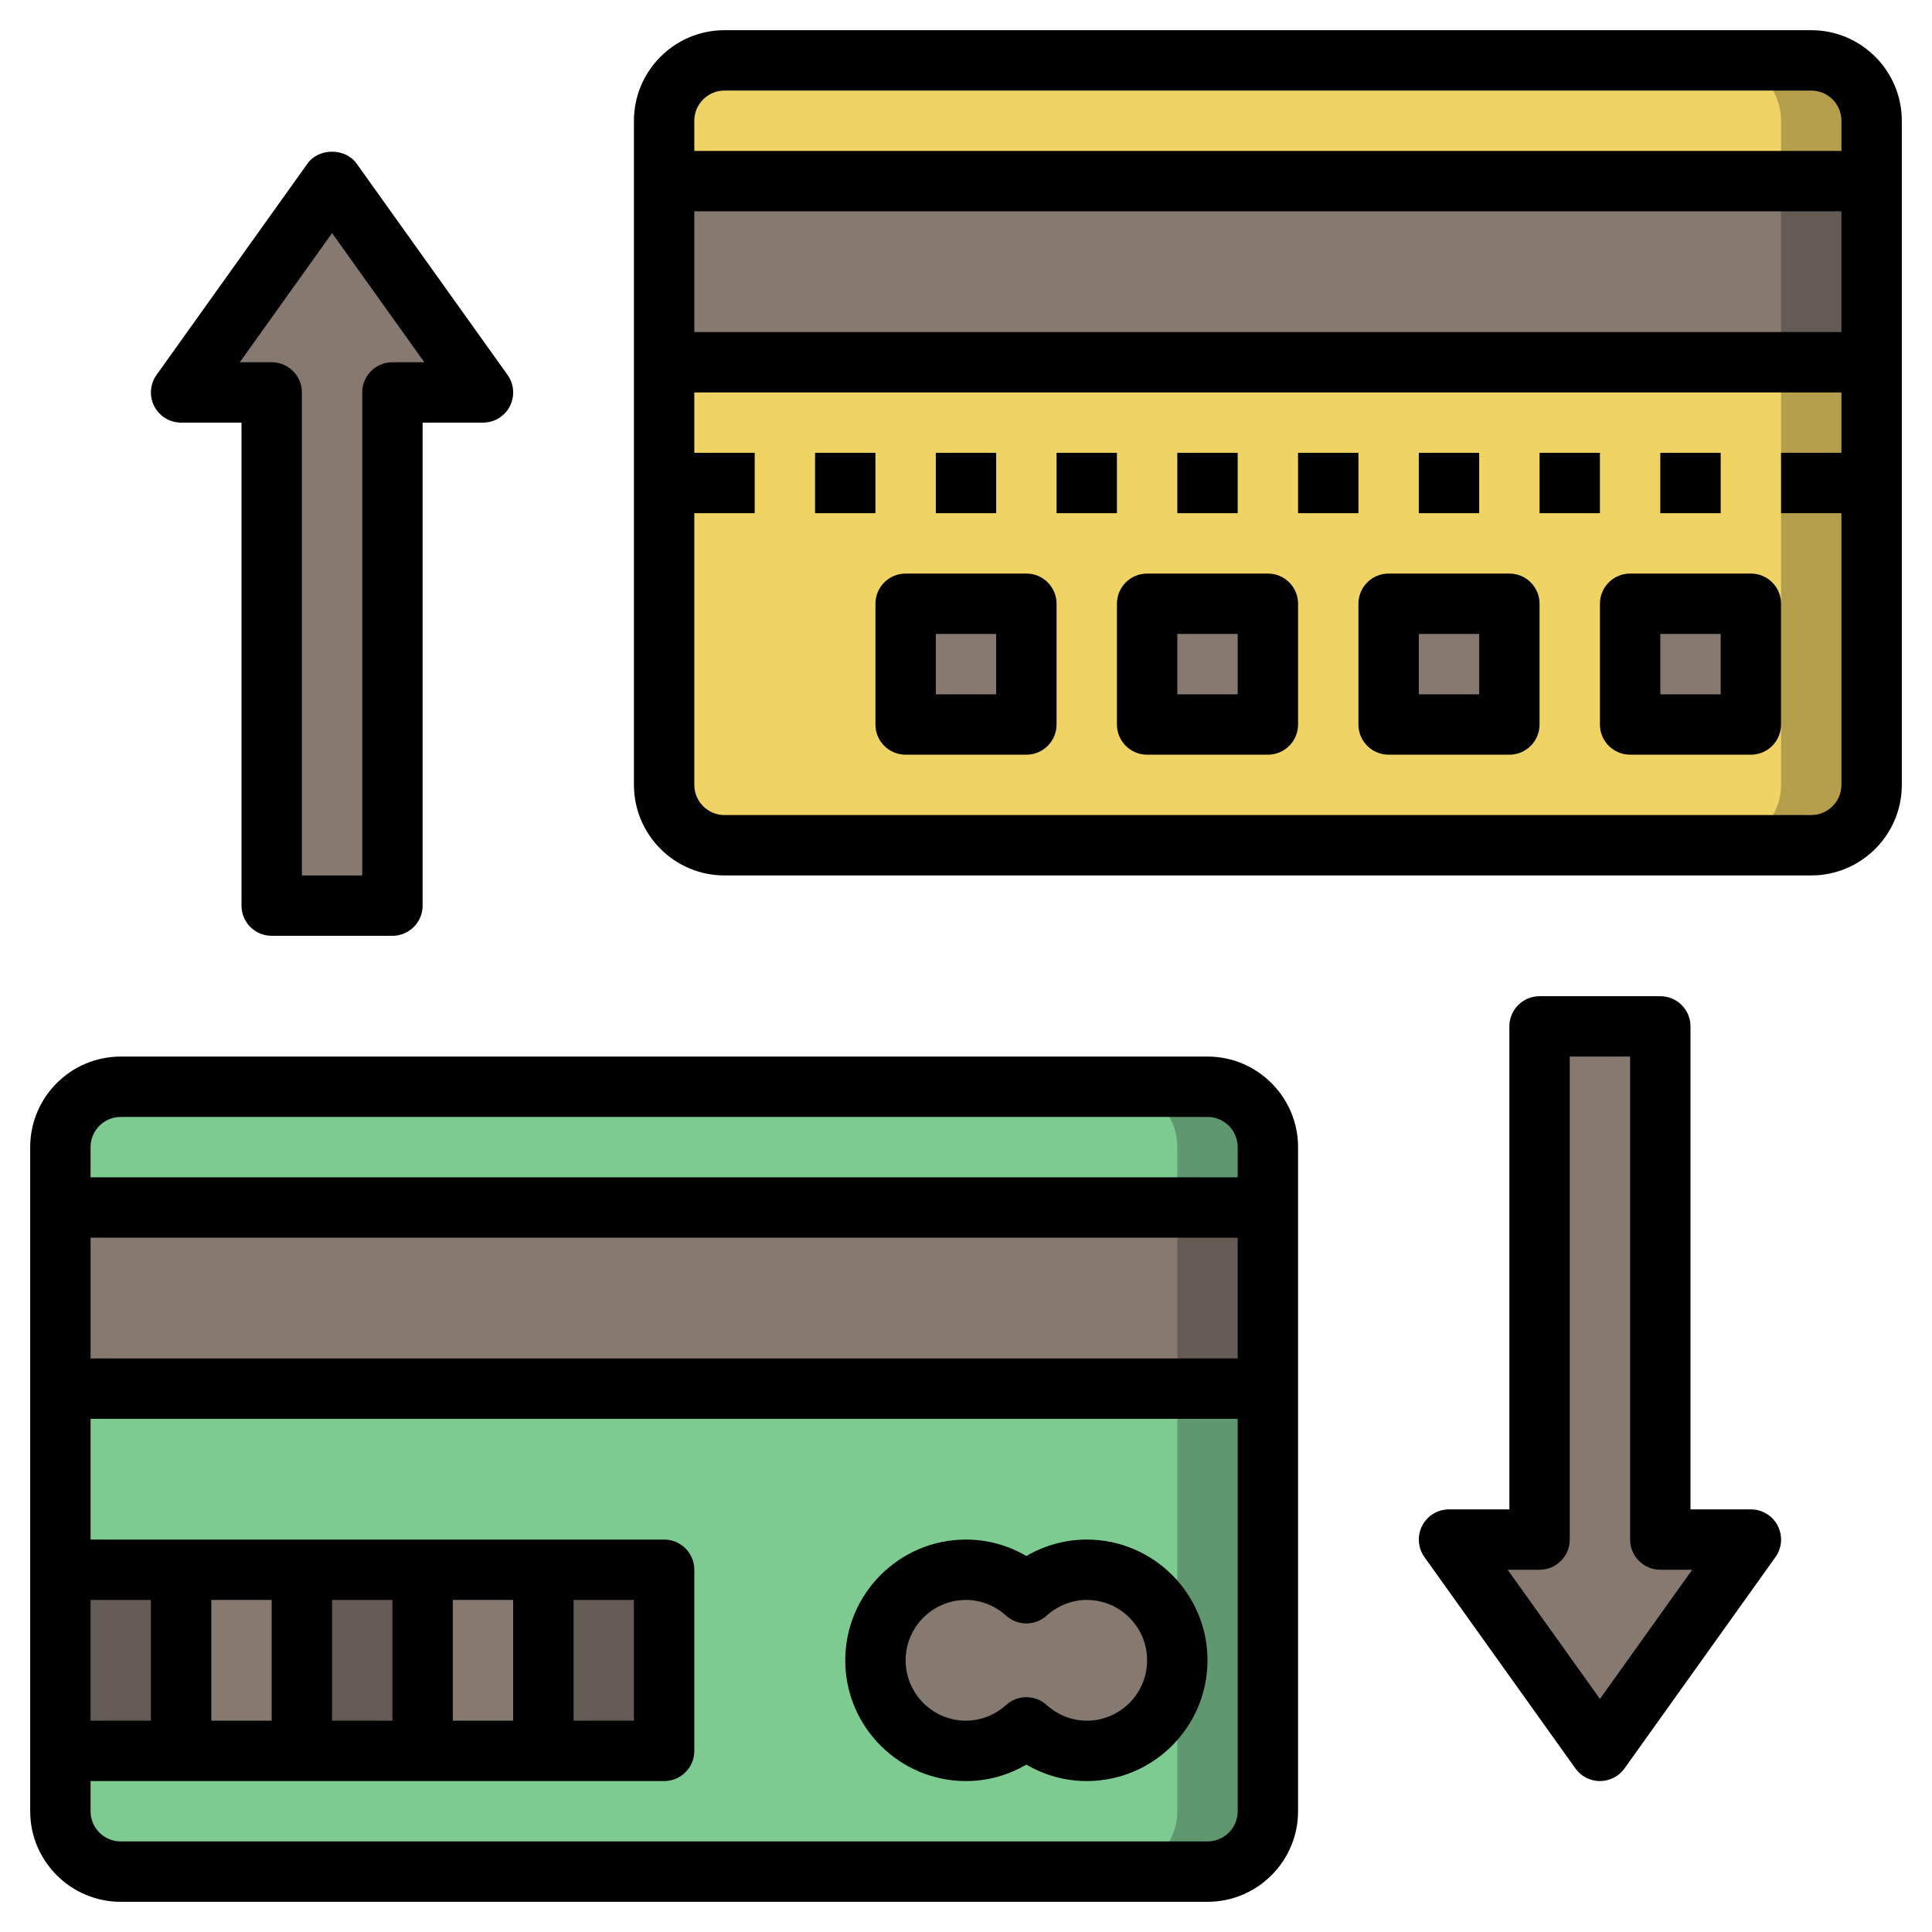 <svg id="Layer_3" enable-background="new 0 0 64 64" height="512" viewBox="0 0 64 64" width="512" xmlns="http://www.w3.org/2000/svg"><path d="m40 62h-36c-1.105 0-2-.895-2-2v-22c0-1.105.895-2 2-2h36c1.105 0 2 .895 2 2v22c0 1.105-.895 2-2 2z" fill="#5f986e"/><path d="m39 60v-22c0-1.105-.895-2-2-2h-33c-1.105 0-2 .895-2 2v22c0 1.105.895 2 2 2h33c1.105 0 2-.895 2-2z" fill="#7ecb92"/><path d="m18 52h4v6h-4z" fill="#645b54"/><path d="m14 52h4v6h-4z" fill="#857970"/><path d="m10 52h4v6h-4z" fill="#645b54"/><path d="m6 52h4v6h-4z" fill="#857970"/><path d="m2 52h4v6h-4z" fill="#645b54"/><path d="m9 30v-17h-3l5-7 5 7h-3v17z" fill="#857970"/><path d="m51 34v17h-3l5 7 5-7h-3v-17z" fill="#857970"/><path d="m36 52c-.772 0-1.468.3-2 .779-.532-.479-1.228-.779-2-.779-1.657 0-3 1.343-3 3s1.343 3 3 3c.772 0 1.468-.3 2-.779.532.479 1.228.779 2 .779 1.657 0 3-1.343 3-3s-1.343-3-3-3z" fill="#857970"/><path d="m60 28h-36c-1.105 0-2-.895-2-2v-22c0-1.105.895-2 2-2h36c1.105 0 2 .895 2 2v22c0 1.105-.895 2-2 2z" fill="#b49e4c"/><path d="m59 26v-22c0-1.105-.895-2-2-2h-33c-1.105 0-2 .895-2 2v22c0 1.105.895 2 2 2h33c1.105 0 2-.895 2-2z" fill="#f0d365"/><path d="m22 6h40v6h-40z" fill="#645b54"/><path d="m22 6h37v6h-37z" fill="#857970"/><path d="m2 40h40v6h-40z" fill="#645b54"/><g fill="#857970"><path d="m2 40h37v6h-37z"/><path d="m38 20h4v4h-4z"/><path d="m30 20h4v4h-4z"/><path d="m46 20h4v4h-4z"/><path d="m54 20h4v4h-4z"/></g><path d="m40 63h-36c-1.654 0-3-1.346-3-3v-22c0-1.654 1.346-3 3-3h36c1.654 0 3 1.346 3 3v22c0 1.654-1.346 3-3 3zm-36-26c-.552 0-1 .449-1 1v22c0 .551.448 1 1 1h36c.552 0 1-.449 1-1v-22c0-.551-.448-1-1-1z"/><path d="m36 59c-.705 0-1.394-.19-2-.545-.606.355-1.295.545-2 .545-2.206 0-4-1.794-4-4s1.794-4 4-4c.705 0 1.394.19 2 .545.606-.355 1.295-.545 2-.545 2.206 0 4 1.794 4 4s-1.794 4-4 4zm-2-2.778c.239 0 .479.085.669.257.374.336.846.521 1.331.521 1.103 0 2-.897 2-2s-.897-2-2-2c-.485 0-.957.185-1.331.521-.379.343-.959.343-1.338 0-.374-.336-.846-.521-1.331-.521-1.103 0-2 .897-2 2s.897 2 2 2c.485 0 .957-.185 1.331-.521.19-.172.43-.257.669-.257z"/><path d="m22 59h-20v-2h19v-4h-19v-2h20c.553 0 1 .448 1 1v6c0 .552-.447 1-1 1z"/><path d="m5 52h2v6h-2z"/><path d="m9 52h2v6h-2z"/><path d="m13 52h2v6h-2z"/><path d="m17 52h2v6h-2z"/><path d="m60 29h-36c-1.654 0-3-1.346-3-3v-22c0-1.654 1.346-3 3-3h36c1.654 0 3 1.346 3 3v22c0 1.654-1.346 3-3 3zm-36-26c-.552 0-1 .449-1 1v22c0 .551.448 1 1 1h36c.552 0 1-.449 1-1v-22c0-.551-.448-1-1-1z"/><path d="m42 25h-4c-.553 0-1-.448-1-1v-4c0-.552.447-1 1-1h4c.553 0 1 .448 1 1v4c0 .552-.447 1-1 1zm-3-2h2v-2h-2z"/><path d="m34 25h-4c-.553 0-1-.448-1-1v-4c0-.552.447-1 1-1h4c.553 0 1 .448 1 1v4c0 .552-.447 1-1 1zm-3-2h2v-2h-2z"/><path d="m50 25h-4c-.553 0-1-.448-1-1v-4c0-.552.447-1 1-1h4c.553 0 1 .448 1 1v4c0 .552-.447 1-1 1zm-3-2h2v-2h-2z"/><path d="m58 25h-4c-.553 0-1-.448-1-1v-4c0-.552.447-1 1-1h4c.553 0 1 .448 1 1v4c0 .552-.447 1-1 1zm-3-2h2v-2h-2z"/><path d="m22 15h3v2h-3z"/><path d="m27 15h2v2h-2z"/><path d="m31 15h2v2h-2z"/><path d="m35 15h2v2h-2z"/><path d="m43 15h2v2h-2z"/><path d="m39 15h2v2h-2z"/><path d="m47 15h2v2h-2z"/><path d="m51 15h2v2h-2z"/><path d="m55 15h2v2h-2z"/><path d="m59 15h3v2h-3z"/><path d="m13 31h-4c-.553 0-1-.448-1-1v-16h-2c-.375 0-.718-.209-.89-.542-.171-.333-.142-.734.076-1.039l5-7c.375-.526 1.252-.526 1.627 0l5 7c.218.305.247.706.076 1.039s-.514.542-.889.542h-2v16c0 .552-.447 1-1 1zm-3-2h2v-16c0-.552.447-1 1-1h1.057l-3.057-4.279-3.057 4.279h1.057c.553 0 1 .448 1 1z"/><path d="m53 59c-.323 0-.626-.156-.813-.419l-5-7c-.218-.305-.247-.706-.076-1.039s.514-.542.889-.542h2v-16c0-.552.447-1 1-1h4c.553 0 1 .448 1 1v16h2c.375 0 .718.209.89.542.171.333.142.734-.076 1.039l-5 7c-.188.263-.491.419-.814.419zm-3.057-7 3.057 4.279 3.057-4.279h-1.057c-.553 0-1-.448-1-1v-16h-2v16c0 .552-.447 1-1 1z"/><path d="m22 5h40v2h-40z"/><path d="m22 11h40v2h-40z"/><path d="m2 39h40v2h-40z"/><path d="m2 45h40v2h-40z"/></svg>